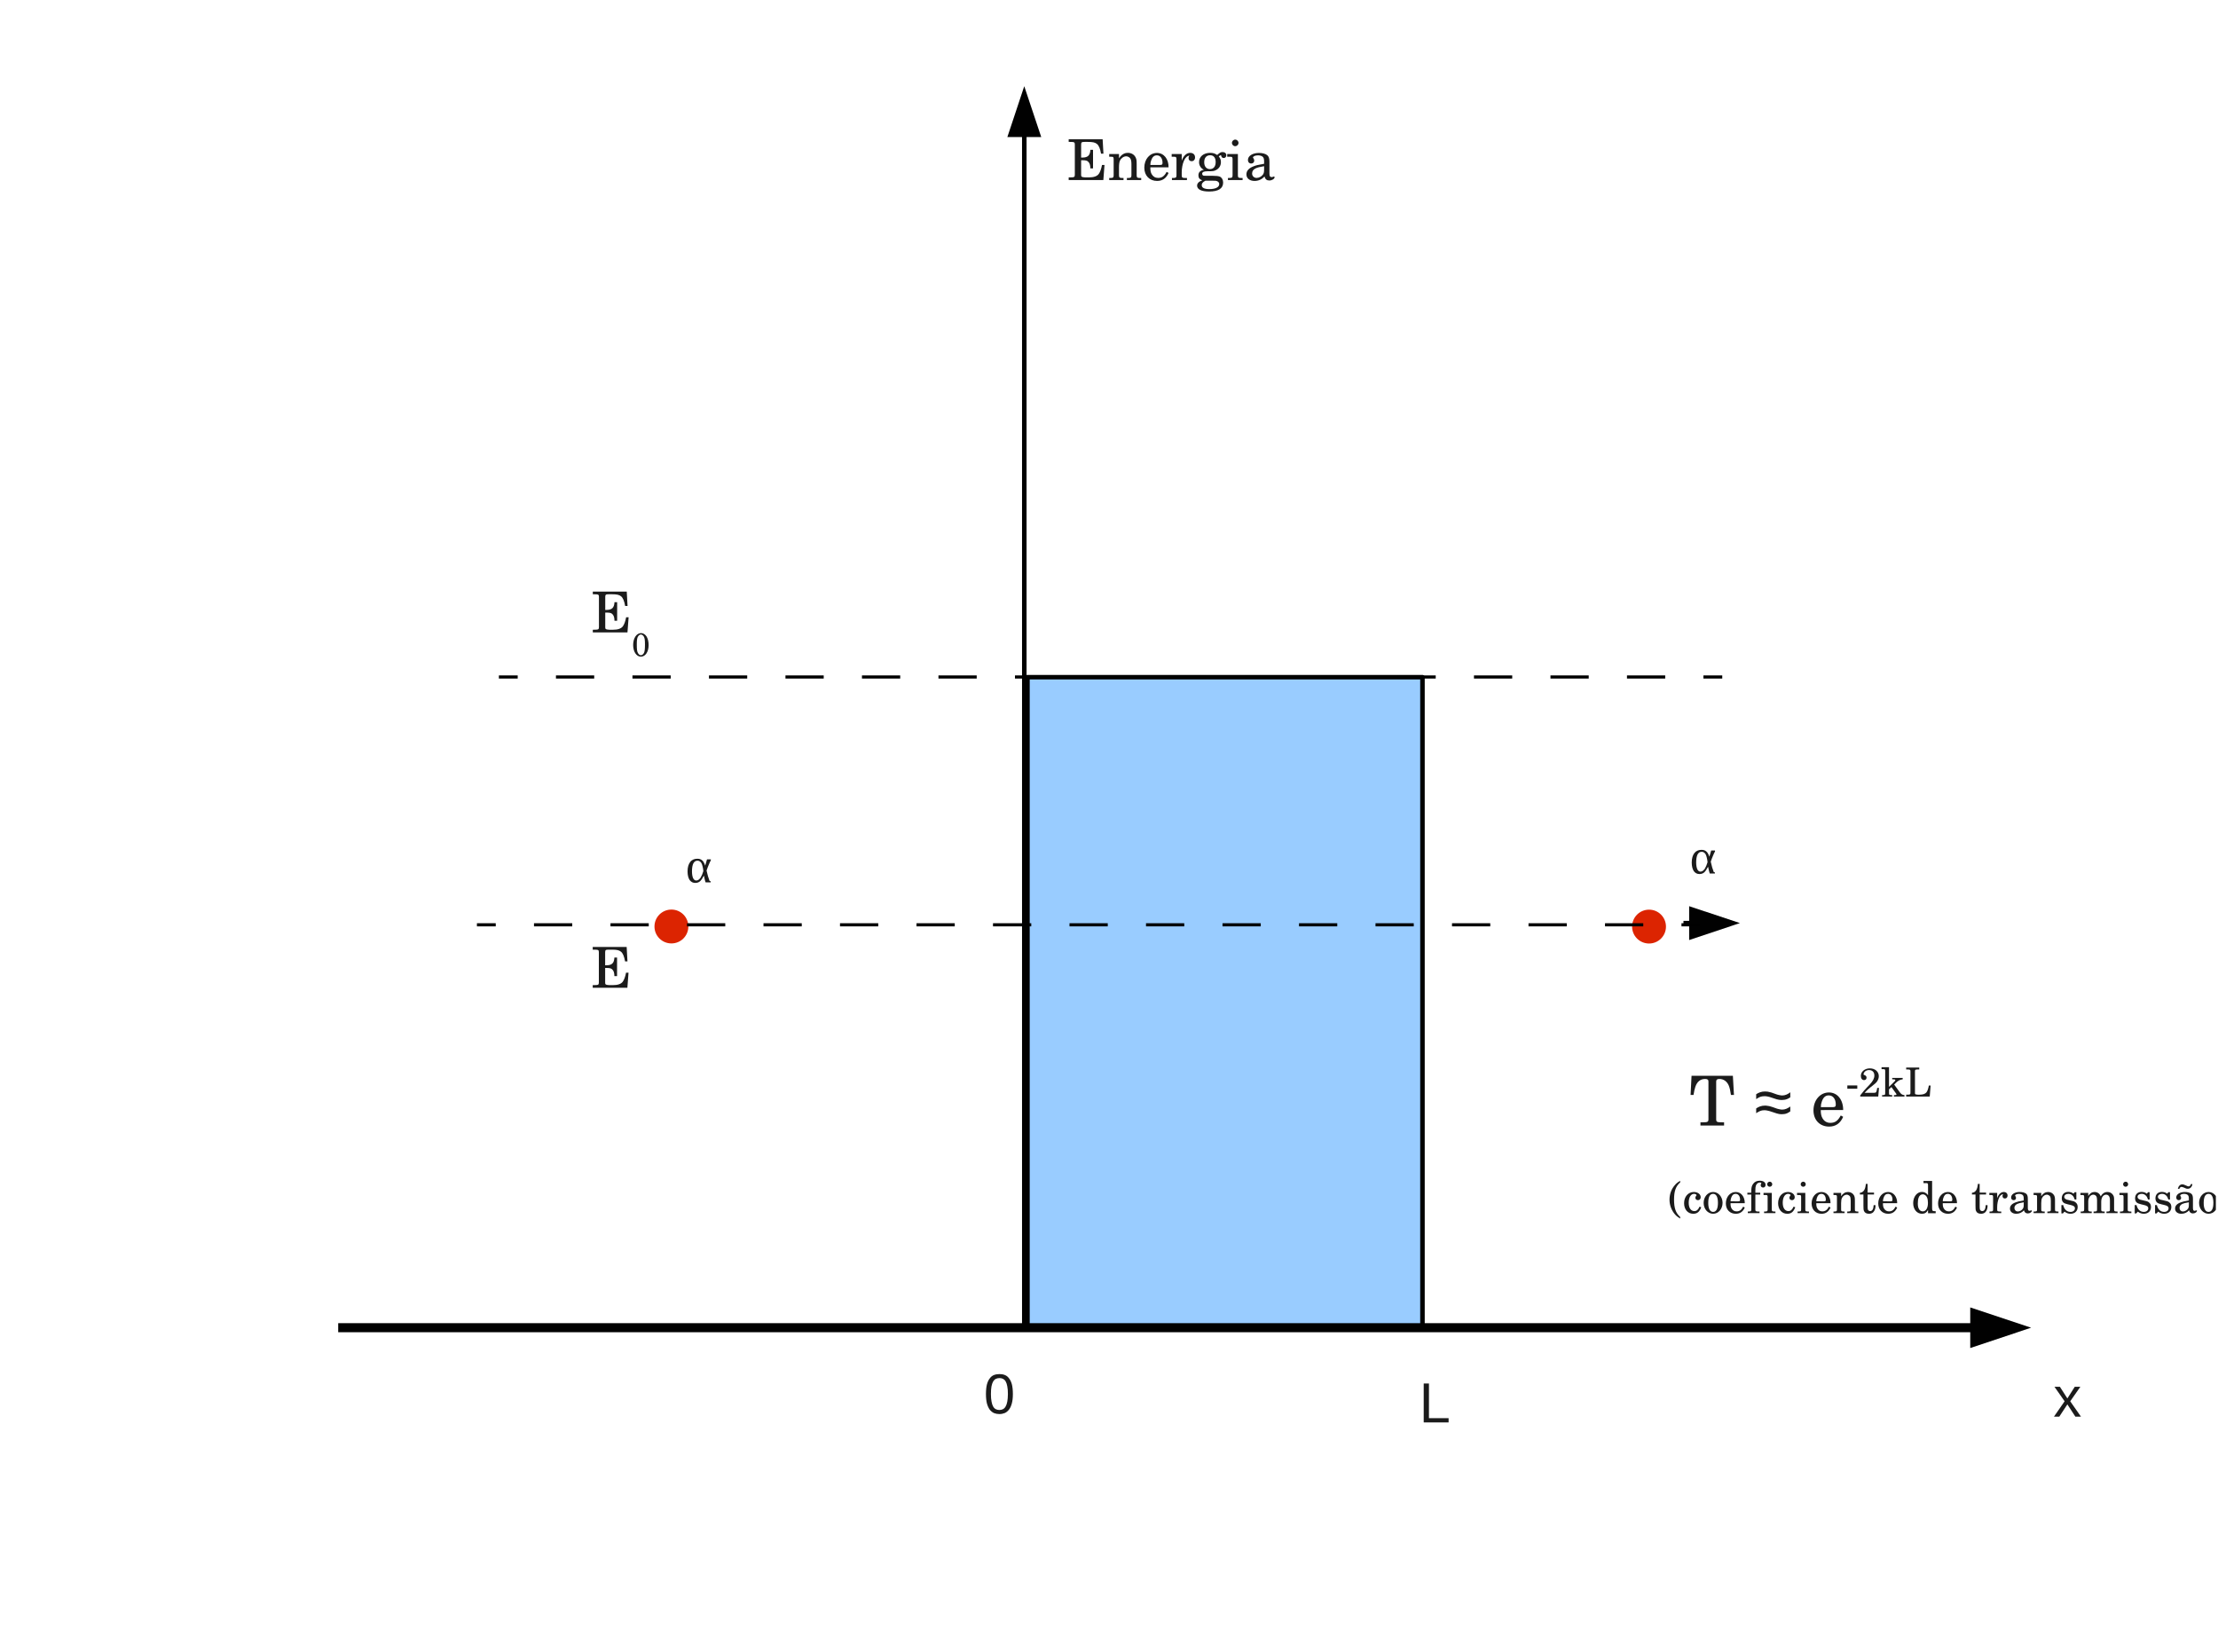 <?xml version="1.0" encoding="utf-8"?>
<!-- Generator: Adobe Illustrator 16.0.0, SVG Export Plug-In . SVG Version: 6.00 Build 0)  -->
<!DOCTYPE svg PUBLIC "-//W3C//DTD SVG 1.1//EN" "http://www.w3.org/Graphics/SVG/1.1/DTD/svg11.dtd">
<svg version="1.1" id="Layer_1" xmlns="http://www.w3.org/2000/svg" xmlns:xlink="http://www.w3.org/1999/xlink" x="0px" y="0px"
	 width="707.082px" height="526.627px" viewBox="0 0 707.082 526.627" enable-background="new 0 0 707.082 526.627"
	 xml:space="preserve">
<g>
	<polygon fill="#1B1B1B" points="661.611,451.608 659.062,447.698 656.484,451.608 654.785,451.608 658.184,446.708 654.955,442.09 
		656.684,442.09 659.062,445.801 661.414,442.09 663.199,442.09 659.969,446.708 663.396,451.608 	"/>
	<path fill="#1B1B1B" d="M322.898,444.412c0,1.189-0.113,2.183-0.34,3.003c-0.228,0.821-0.511,1.474-0.907,1.955
		c-0.396,0.511-0.851,0.878-1.388,1.104c-0.511,0.198-1.076,0.312-1.672,0.312c-0.595,0-1.161-0.112-1.699-0.312
		c-0.511-0.228-0.963-0.595-1.36-1.077c-0.368-0.51-0.68-1.161-0.906-1.982c-0.198-0.793-0.312-1.812-0.312-3.003
		c0-1.247,0.113-2.295,0.312-3.088c0.228-0.821,0.538-1.474,0.936-1.955c0.368-0.51,0.821-0.85,1.359-1.048
		c0.539-0.198,1.105-0.283,1.729-0.283c0.595,0,1.133,0.085,1.644,0.283c0.538,0.198,0.991,0.538,1.359,1.048
		c0.396,0.481,0.708,1.134,0.935,1.955C322.785,442.117,322.898,443.165,322.898,444.412L322.898,444.412z M321.312,444.412
		c0-0.991-0.058-1.812-0.198-2.465c-0.113-0.65-0.283-1.161-0.51-1.559c-0.228-0.396-0.51-0.651-0.822-0.821
		c-0.34-0.17-0.708-0.255-1.133-0.255c-0.453,0-0.851,0.085-1.189,0.255c-0.34,0.17-0.624,0.453-0.85,0.821
		c-0.228,0.396-0.396,0.907-0.539,1.587c-0.113,0.651-0.17,1.444-0.17,2.437c0,0.964,0.057,1.757,0.199,2.408
		c0.112,0.651,0.282,1.161,0.51,1.559c0.227,0.396,0.51,0.68,0.85,0.85s0.708,0.256,1.134,0.256c0.425,0,0.793-0.086,1.133-0.256
		s0.624-0.453,0.85-0.85c0.227-0.397,0.425-0.906,0.538-1.559C321.227,446.169,321.312,445.376,321.312,444.412L321.312,444.412z"/>
	<polygon fill="#1B1B1B" points="453.869,453.449 453.869,441.042 455.539,441.042 455.539,452.09 461.802,452.09 461.802,453.449 	
		"/>
	<path fill="#1B1B1B" d="M351.512,44.393H340.69v0.851h0.34c1.445,0,1.615,0.085,1.615,0.82v0.539v8.584v0.51
		c0,0.766-0.17,0.851-1.615,0.851h-0.34v0.85h11.049l0.368-4.815h-0.793c-0.228,1.274-0.651,2.38-1.077,2.918
		c-0.566,0.708-1.586,1.048-3.088,1.048h-1.19c-0.538,0-0.99-0.113-1.161-0.255c-0.113-0.113-0.142-0.228-0.142-0.596v-4.617h0.369
		c1.104,0,1.53,0.112,1.897,0.48c0.481,0.482,0.652,1.048,0.681,2.125h0.85v-5.921h-0.85c-0.085,1.756-0.793,2.464-2.521,2.464
		h-0.425V46.12c0-0.766,0.17-0.878,1.133-0.878h0.936c1.586,0,2.352,0.142,2.975,0.65c0.595,0.482,1.021,1.473,1.303,3.088h0.766
		L351.512,44.393L351.512,44.393z"/>
	<path fill="#1B1B1B" d="M356.725,49.096h-3.116v0.878h0.651c0.68,0,0.766,0.113,0.766,0.907v4.306v0.708
		c0,0.737-0.199,0.851-1.332,0.851h-0.085v0.65h4.562v-0.65h-0.086c-1.161,0-1.358-0.113-1.358-0.851v-0.708v-1.87
		c0-0.906,0.112-1.699,0.312-2.125c0.396-0.793,1.19-1.359,1.983-1.359c0.453,0,0.991,0.255,1.273,0.624
		c0.255,0.367,0.397,0.935,0.397,1.812v2.918v0.708c0,0.737-0.199,0.851-1.389,0.851h-0.058v0.65h4.562v-0.65h-0.084
		c-1.162,0-1.36-0.113-1.36-0.851v-0.708v-2.833c0-1.303-0.057-1.615-0.368-2.237c-0.453-0.879-1.358-1.389-2.437-1.389
		c-1.135,0-2.04,0.539-2.833,1.729V49.096L356.725,49.096z"/>
	<path fill="#1B1B1B" d="M372.533,53.346c0.027-2.691-1.502-4.59-3.711-4.59c-2.295,0-4.023,1.982-4.023,4.703
		c0,2.521,1.644,4.221,4.08,4.221c1.699,0,2.918-0.85,3.654-2.55l-0.623-0.34c-0.736,1.388-1.502,1.926-2.691,1.926
		c-0.936,0-1.588-0.396-2.067-1.19c-0.312-0.538-0.453-1.189-0.426-2.181L372.533,53.346L372.533,53.346z M366.725,52.581
		c0-0.566,0.086-0.963,0.256-1.445c0.367-1.105,0.963-1.615,1.812-1.615c1.105,0,1.812,0.963,1.812,2.379
		c0,0.539-0.142,0.681-0.736,0.681L366.725,52.581L366.725,52.581z"/>
	<path fill="#1B1B1B" d="M376.727,49.096h-3.203v0.878h0.738c0.68,0,0.793,0.113,0.793,0.907v4.306v0.708
		c0,0.737-0.199,0.851-1.39,0.851h-0.057v0.65h4.787v-0.65h-0.34c-1.134,0-1.33-0.113-1.33-0.851v-0.708v-0.198
		c0-1.332,0.254-2.72,0.707-3.739c0.426-0.991,1.02-1.559,1.784-1.644c-0.256,0.283-0.312,0.453-0.312,0.793
		c0,0.596,0.396,0.991,0.965,0.991c0.65,0,1.104-0.48,1.104-1.218c0-0.878-0.595-1.445-1.56-1.445c-1.133,0-2.123,0.907-2.688,2.493
		V49.096L376.727,49.096z"/>
	<path fill="#1B1B1B" d="M384.715,56.037c-0.963,0-1.02,0-1.245-0.143c-0.113-0.085-0.228-0.283-0.228-0.48
		c0-0.566,0.51-0.822,1.699-0.822c1.699,0,1.981-0.028,2.578-0.312c1.076-0.48,1.699-1.417,1.699-2.605
		c0-0.736-0.171-1.189-0.681-1.785c0.312-0.312,0.482-0.425,0.623-0.425c0.086,0,0.144,0.057,0.17,0.255
		c0.086,0.425,0.369,0.652,0.822,0.652c0.424,0,0.793-0.369,0.793-0.878c0-0.596-0.482-1.021-1.189-1.021
		c-0.565,0-0.879,0.17-1.729,0.936c-0.736-0.511-1.332-0.681-2.209-0.681c-2.154,0-3.57,1.19-3.57,2.976
		c0,1.048,0.597,1.982,1.529,2.407c-1.217,0.283-1.729,0.822-1.729,1.813c0,0.793,0.369,1.247,1.22,1.558
		c-1.105,0.397-1.644,0.963-1.644,1.7c0,1.189,1.39,1.87,3.797,1.87c3.002,0,4.504-0.963,4.504-2.861
		c0-0.906-0.426-1.614-1.075-1.897c-0.482-0.17-1.05-0.255-2.295-0.255L384.715,56.037L384.715,56.037z M385.791,49.493
		c1.133,0,1.756,0.793,1.756,2.181s-0.68,2.238-1.84,2.238c-1.104,0-1.813-0.851-1.813-2.183
		C383.893,50.314,384.572,49.493,385.791,49.493L385.791,49.493z M385.621,57.595c1.502,0,1.615,0,1.869,0.028
		c0.738,0.085,1.191,0.481,1.191,1.048c0,1.02-1.191,1.615-3.201,1.615c-1.502,0-2.381-0.426-2.381-1.246
		c0-0.596,0.34-0.992,1.188-1.445H385.621L385.621,57.595z"/>
	<path fill="#1B1B1B" d="M394.631,49.096h-3.399v0.878h0.936c0.65,0,0.765,0.113,0.765,0.907v4.306v0.708
		c0,0.737-0.197,0.851-1.33,0.851h-0.144v0.65h4.674v-0.65h-0.141c-1.162,0-1.359-0.113-1.359-0.822v-0.708L394.631,49.096
		L394.631,49.096z M393.779,44.506c-0.566,0-1.047,0.481-1.047,1.048s0.479,1.048,1.02,1.048c0.597,0,1.076-0.481,1.076-1.048
		S394.348,44.506,393.779,44.506L393.779,44.506z"/>
	<path fill="#1B1B1B" d="M404.688,51.617c0-1.134-0.199-1.729-0.709-2.153c-0.595-0.454-1.474-0.708-2.636-0.708
		c-2.012,0-3.512,0.935-3.512,2.238c0,0.68,0.424,1.133,1.047,1.133c0.566,0,0.965-0.397,0.965-0.936
		c0-0.227-0.086-0.48-0.256-0.735c-0.112-0.113-0.143-0.17-0.143-0.228c0-0.396,0.738-0.708,1.615-0.708
		c0.539,0,1.188,0.17,1.475,0.453c0.34,0.284,0.453,0.708,0.453,1.53v0.708c-1.871,0.312-2.465,0.453-3.344,0.793
		c-1.529,0.595-2.295,1.445-2.295,2.578c0,1.274,1.02,2.097,2.606,2.097c1.246,0,2.351-0.51,3.146-1.417
		c0.282,0.906,0.735,1.274,1.557,1.274c0.822,0,1.672-0.511,1.672-1.049c0-0.112-0.084-0.227-0.197-0.227
		c-0.057,0-0.143,0.028-0.256,0.085c-0.283,0.113-0.367,0.113-0.51,0.113c-0.51,0-0.68-0.34-0.68-1.218L404.688,51.617
		L404.688,51.617z M402.988,53.799c0,1.077-0.057,1.332-0.34,1.812c-0.455,0.652-1.275,1.105-2.068,1.105s-1.418-0.595-1.418-1.388
		c0-0.766,0.369-1.304,1.162-1.671c0.566-0.256,1.275-0.453,2.664-0.681V53.799L402.988,53.799z"/>
	<line fill="none" x1="107.817" y1="295" x2="647.505" y2="295"/>
	<path fill="#DC2401" d="M214.055,300.751c-3.004,0-5.411-2.407-5.411-5.382c0-3.004,2.408-5.411,5.411-5.411
		c2.975,0,5.383,2.407,5.383,5.411C219.438,298.344,217.029,300.751,214.055,300.751L214.055,300.751z"/>
	<path fill="none" d="M214.055,300.751c-3.004,0-5.411-2.407-5.411-5.382c0-3.004,2.408-5.411,5.411-5.411
		c2.975,0,5.383,2.407,5.383,5.411C219.438,298.344,217.029,300.751,214.055,300.751L214.055,300.751z"/>
	<path fill="#1B1B1B" d="M226.577,280.949v0.34h-1.643c-0.058-0.17-0.113-0.369-0.17-0.567c-0.058-0.17-0.114-0.368-0.143-0.566
		c-0.057-0.17-0.085-0.367-0.113-0.537c-0.057-0.171-0.085-0.312-0.112-0.453h-0.028c-0.198,0.34-0.368,0.65-0.538,0.935
		s-0.368,0.51-0.565,0.737c-0.199,0.197-0.426,0.34-0.681,0.453c-0.283,0.112-0.595,0.17-0.935,0.17
		c-0.396,0-0.736-0.085-1.021-0.228c-0.312-0.17-0.566-0.396-0.793-0.709c-0.197-0.312-0.368-0.708-0.48-1.161
		c-0.113-0.452-0.17-0.99-0.17-1.587c0-0.68,0.085-1.246,0.227-1.756c0.143-0.51,0.368-0.906,0.623-1.246
		c0.255-0.341,0.595-0.596,0.963-0.766s0.793-0.255,1.247-0.255c0.34,0,0.623,0.027,0.906,0.113c0.255,0.085,0.481,0.227,0.68,0.396
		c0.228,0.17,0.396,0.397,0.538,0.681c0.17,0.254,0.283,0.595,0.425,0.963h0.028l0.566-1.954h1.218v0.312
		c-0.085,0.142-0.198,0.34-0.312,0.595c-0.112,0.228-0.227,0.482-0.34,0.793c-0.113,0.284-0.227,0.597-0.368,0.907
		c-0.112,0.34-0.227,0.651-0.34,0.964c0.143,0.65,0.312,1.274,0.453,1.812c0.17,0.565,0.34,1.048,0.51,1.502L226.577,280.949
		L226.577,280.949z M224.225,277.691c-0.058-0.596-0.143-1.104-0.255-1.502c-0.086-0.426-0.228-0.766-0.368-1.049
		c-0.17-0.254-0.34-0.453-0.539-0.566c-0.198-0.142-0.453-0.197-0.708-0.197c-0.595,0-1.021,0.284-1.332,0.878
		c-0.283,0.596-0.425,1.417-0.425,2.521c0,0.937,0.142,1.672,0.367,2.183c0.256,0.48,0.566,0.735,0.992,0.735
		c0.283,0,0.538-0.085,0.766-0.255c0.227-0.17,0.425-0.396,0.624-0.65c0.17-0.283,0.34-0.623,0.48-0.964
		C223.97,278.456,224.112,278.088,224.225,277.691L224.225,277.691z"/>
	<path fill="#DC2401" d="M525.714,300.779c-3.002,0-5.41-2.407-5.41-5.382c0-3.003,2.408-5.411,5.41-5.411
		c2.975,0,5.383,2.408,5.383,5.411C531.096,298.371,528.688,300.779,525.714,300.779L525.714,300.779z"/>
	<path fill="none" d="M525.714,300.779c-3.002,0-5.41-2.407-5.41-5.382c0-3.003,2.408-5.411,5.41-5.411
		c2.975,0,5.383,2.408,5.383,5.411C531.096,298.371,528.688,300.779,525.714,300.779L525.714,300.779z"/>
	<polygon fill="#010101" points="536.678,293.556 541.719,293.556 541.719,294.264 541.719,295 536.678,295 536.678,294.264 	"/>
	<polygon fill="#010101" points="554.667,294.264 538.49,288.881 538.49,299.675 	"/>
	<path fill="#1B1B1B" d="M546.705,278.115v0.342h-1.643c-0.057-0.17-0.113-0.368-0.17-0.567c-0.057-0.17-0.113-0.367-0.144-0.566
		c-0.057-0.17-0.084-0.367-0.112-0.537c-0.058-0.171-0.084-0.312-0.113-0.453h-0.026c-0.199,0.34-0.369,0.65-0.539,0.935
		s-0.367,0.51-0.566,0.736c-0.197,0.199-0.424,0.341-0.68,0.454c-0.283,0.112-0.597,0.17-0.937,0.17
		c-0.396,0-0.735-0.085-1.02-0.228c-0.312-0.17-0.566-0.396-0.793-0.708c-0.197-0.312-0.367-0.709-0.48-1.162
		c-0.115-0.452-0.172-0.991-0.172-1.586c0-0.681,0.086-1.247,0.229-1.757c0.141-0.511,0.366-0.907,0.623-1.247
		c0.254-0.34,0.594-0.595,0.963-0.765c0.366-0.17,0.793-0.255,1.246-0.255c0.34,0,0.622,0.028,0.905,0.113
		c0.256,0.085,0.482,0.227,0.681,0.396c0.227,0.17,0.396,0.396,0.539,0.68c0.17,0.257,0.282,0.597,0.424,0.964h0.028l0.566-1.954
		h1.219v0.312c-0.086,0.142-0.199,0.34-0.312,0.596c-0.113,0.228-0.228,0.48-0.34,0.793c-0.113,0.283-0.228,0.596-0.367,0.906
		c-0.113,0.34-0.228,0.651-0.34,0.963c0.141,0.652,0.311,1.275,0.452,1.813c0.17,0.565,0.341,1.048,0.511,1.501L546.705,278.115
		L546.705,278.115z M544.354,274.857c-0.057-0.595-0.141-1.104-0.254-1.501c-0.086-0.425-0.228-0.765-0.369-1.048
		c-0.17-0.256-0.34-0.453-0.537-0.566c-0.199-0.143-0.453-0.198-0.709-0.198c-0.596,0-1.02,0.283-1.332,0.879
		c-0.283,0.595-0.424,1.416-0.424,2.521c0,0.936,0.141,1.671,0.367,2.182c0.256,0.48,0.565,0.735,0.992,0.735
		c0.282,0,0.539-0.085,0.766-0.255s0.424-0.396,0.623-0.65c0.17-0.283,0.34-0.623,0.479-0.964
		C544.1,275.623,544.24,275.254,544.354,274.857L544.354,274.857z"/>
	<path fill="#1B1B1B" d="M199.776,301.885h-10.822v0.85h0.34c1.445,0,1.615,0.085,1.615,0.821v0.539v8.584v0.51
		c0,0.765-0.17,0.85-1.615,0.85h-0.34v0.851h11.049l0.368-4.815h-0.793c-0.227,1.274-0.652,2.379-1.077,2.918
		c-0.565,0.708-1.586,1.049-3.088,1.049h-1.189c-0.538,0-0.992-0.113-1.162-0.256c-0.113-0.112-0.143-0.227-0.143-0.595v-4.618
		h0.368c1.105,0,1.53,0.113,1.898,0.481c0.48,0.48,0.65,1.049,0.68,2.125h0.85v-5.921h-0.85c-0.085,1.757-0.793,2.465-2.521,2.465
		h-0.425v-4.108c0-0.765,0.17-0.878,1.133-0.878h0.936c1.586,0,2.351,0.143,2.975,0.651c0.596,0.48,1.021,1.474,1.304,3.088h0.765
		L199.776,301.885L199.776,301.885z"/>
	<line fill="none" x1="107.817" y1="215.676" x2="647.505" y2="215.676"/>
	<polygon fill="#99CCFF" points="390.521,423.249 327.544,423.249 327.544,215.875 453.471,215.875 453.471,423.249 	"/>
	<polygon fill="none" stroke="#010101" stroke-width="1.445" stroke-linejoin="round" stroke-miterlimit="10" points="
		390.521,423.249 327.544,423.249 327.544,215.875 453.471,215.875 453.471,423.249 	"/>
	<path fill="#1B1B1B" d="M199.805,188.593h-10.822v0.85h0.34c1.445,0,1.615,0.085,1.615,0.822v0.538v8.584v0.51
		c0,0.766-0.17,0.851-1.615,0.851h-0.34v0.85h11.048l0.369-4.816h-0.793c-0.228,1.275-0.652,2.381-1.077,2.919
		c-0.566,0.708-1.586,1.048-3.088,1.048h-1.19c-0.538,0-0.992-0.113-1.162-0.255c-0.112-0.114-0.142-0.228-0.142-0.596v-4.618h0.369
		c1.104,0,1.53,0.113,1.897,0.481c0.481,0.482,0.651,1.048,0.681,2.125h0.85v-5.921h-0.85c-0.085,1.756-0.793,2.464-2.521,2.464
		h-0.425v-4.107c0-0.765,0.17-0.878,1.133-0.878h0.936c1.586,0,2.351,0.143,2.975,0.651c0.595,0.482,1.021,1.473,1.303,3.088h0.766
		L199.805,188.593L199.805,188.593z"/>
	<path fill="#1B1B1B" d="M204.394,201.823c-1.474,0-2.55,1.615-2.55,3.797c0,2.125,1.048,3.711,2.465,3.711
		c1.444,0,2.465-1.53,2.465-3.684c0-1.104-0.228-2.04-0.651-2.748C205.697,202.248,205.046,201.823,204.394,201.823L204.394,201.823
		z M204.309,202.276c0.34,0,0.68,0.228,0.935,0.651c0.283,0.482,0.368,1.104,0.368,2.521c0,1.474-0.085,2.153-0.283,2.606
		c-0.227,0.51-0.624,0.821-1.02,0.821c-0.34,0-0.681-0.228-0.906-0.651c-0.312-0.48-0.397-1.133-0.397-2.833
		c0-1.218,0.085-1.841,0.284-2.295C203.544,202.588,203.913,202.276,204.309,202.276L204.309,202.276z"/>
	<polygon fill="#010101" points="325.816,423.249 325.816,40.427 326.525,40.427 327.261,40.427 327.261,423.249 326.525,423.249 	
		"/>
	<polygon fill="#010101" points="326.525,27.48 321.142,43.685 331.936,43.685 	"/>
	<path fill="#1B1B1B" d="M552.428,342.935h-13.174l-0.312,6.119h0.937c0.17-1.104,0.366-1.954,0.594-2.635
		c0.565-1.614,1.615-2.465,3.117-2.465c0.735,0,1.047,0.256,1.047,0.793v11.36v0.623c0,0.935-0.197,1.048-1.982,1.048h-0.565v1.021
		h7.534v-1.021h-0.565c-1.756,0-1.955-0.113-1.955-1.048v-0.623v-11.36c0-0.537,0.312-0.793,1.021-0.793
		c1.33,0,2.406,0.766,2.976,2.067c0.34,0.822,0.537,1.757,0.707,3.031h0.963L552.428,342.935L552.428,342.935z"/>
	<path fill="#1B1B1B" d="M567.925,350.669c-0.48,0-0.99-0.085-1.529-0.228c-0.51-0.17-1.02-0.34-1.559-0.51
		c-0.453-0.17-0.877-0.283-1.273-0.368c-0.369-0.086-0.736-0.113-1.049-0.113c-0.283,0-0.51,0.027-0.767,0.058
		c-0.227,0.057-0.452,0.112-0.649,0.17c-0.228,0.085-0.426,0.198-0.623,0.312c-0.199,0.113-0.426,0.255-0.623,0.396v-1.56
		c0.367-0.255,0.764-0.452,1.246-0.623c0.479-0.17,0.99-0.255,1.586-0.255c0.283,0,0.565,0.028,0.85,0.058
		c0.283,0.057,0.566,0.112,0.851,0.197c0.282,0.058,0.539,0.143,0.821,0.256c0.256,0.085,0.511,0.17,0.793,0.282
		c0.144,0.058,0.312,0.113,0.482,0.17c0.197,0.028,0.367,0.085,0.537,0.143c0.199,0.057,0.369,0.085,0.565,0.113
		c0.171,0.027,0.341,0.057,0.513,0.057c0.51,0,0.963-0.085,1.416-0.283c0.424-0.17,0.819-0.425,1.217-0.736v1.615
		c-0.254,0.143-0.453,0.283-0.68,0.396c-0.197,0.112-0.425,0.197-0.65,0.255c-0.199,0.085-0.426,0.113-0.68,0.142
		C568.464,350.641,568.21,350.669,567.925,350.669L567.925,350.669z M567.925,355.2c-0.48,0-0.99-0.084-1.529-0.255
		c-0.51-0.142-1.02-0.312-1.559-0.51c-0.453-0.17-0.877-0.283-1.273-0.368c-0.369-0.085-0.736-0.142-1.049-0.142
		c-0.283,0-0.51,0.027-0.767,0.057c-0.227,0.057-0.452,0.113-0.649,0.198c-0.228,0.085-0.426,0.198-0.623,0.312
		c-0.199,0.113-0.426,0.228-0.623,0.396v-1.529c0.367-0.255,0.764-0.48,1.246-0.651c0.479-0.17,0.99-0.256,1.586-0.256
		c0.283,0,0.565,0.029,0.85,0.086c0.283,0.028,0.566,0.085,0.851,0.17c0.283,0.086,0.539,0.143,0.821,0.256
		c0.256,0.085,0.511,0.17,0.793,0.282c0.144,0.058,0.312,0.113,0.482,0.171c0.197,0.027,0.367,0.085,0.537,0.142
		c0.199,0.057,0.369,0.085,0.565,0.113c0.171,0.027,0.341,0.057,0.513,0.057c0.51,0,0.963-0.085,1.416-0.283
		c0.424-0.17,0.819-0.425,1.217-0.708v1.559c-0.254,0.17-0.453,0.312-0.68,0.425c-0.197,0.113-0.425,0.227-0.65,0.283
		c-0.199,0.085-0.426,0.113-0.68,0.142C568.464,355.174,568.21,355.2,567.925,355.2L567.925,355.2z"/>
	<path fill="#1B1B1B" d="M587.587,353.869c0.026-3.286-1.843-5.608-4.533-5.608c-2.806,0-4.931,2.437-4.931,5.723
		c0,3.061,2.013,5.156,4.986,5.156c2.068,0,3.57-1.021,4.478-3.116l-0.767-0.425c-0.906,1.699-1.842,2.351-3.313,2.351
		c-1.104,0-1.927-0.48-2.492-1.443c-0.396-0.651-0.566-1.417-0.566-2.636L587.587,353.869L587.587,353.869z M580.475,352.936
		c0-0.681,0.086-1.162,0.312-1.785c0.453-1.331,1.16-1.955,2.209-1.955c1.359,0,2.238,1.162,2.238,2.918
		c0,0.624-0.199,0.822-0.906,0.822H580.475L580.475,352.936z"/>
	<polygon fill="#1B1B1B" points="588.919,346.022 588.919,347.071 592.091,347.071 592.091,346.022 	"/>
	<path fill="#1B1B1B" d="M599.003,346.816h-0.566l-0.113,0.651c-0.17,0.793-0.254,0.905-1.047,0.905h-2.861
		c0.878-0.935,1.16-1.188,1.982-1.841c1.162-0.879,1.672-1.332,1.955-1.729c0.396-0.566,0.594-1.134,0.594-1.729
		c0-1.443-1.188-2.493-2.86-2.493c-1.613,0-2.861,1.05-2.861,2.381c0,0.821,0.396,1.359,1.021,1.359c0.48,0,0.793-0.312,0.793-0.766
		c0-0.34-0.17-0.623-0.452-0.736c-0.482-0.198-0.511-0.227-0.511-0.396s0.142-0.481,0.312-0.681c0.312-0.396,0.85-0.623,1.444-0.623
		c1.05,0,1.699,0.651,1.699,1.729c0,0.936-0.453,1.785-1.502,2.918l-0.764,0.793l-0.992,1.077c-0.453,0.538-0.68,0.82-1.246,1.558
		v0.369h5.75L599.003,346.816L599.003,346.816z"/>
	<path fill="#1B1B1B" d="M602.203,346.476v-6.261h-2.379v0.623h0.623c0.482,0,0.539,0.086,0.539,0.651v6.517v0.51
		c0,0.51-0.143,0.595-0.936,0.595h-0.058v0.454h3.23v-0.454h-0.058c-0.821,0-0.965-0.085-0.965-0.595v-0.51v-0.736l0.767-0.736
		l1.528,2.124c0.029,0.085,0.086,0.17,0.086,0.228c0,0.17-0.143,0.227-0.565,0.227h-0.256v0.454h3.371v-0.454
		c-0.707-0.085-0.964-0.227-1.474-0.878l-1.812-2.493l0.565-0.565c0.736-0.708,1.275-0.991,2.152-1.104v-0.454h-3.342v0.454h0.396
		c0.396,0,0.594,0.085,0.594,0.255c0,0.143-0.084,0.283-0.311,0.481L602.203,346.476L602.203,346.476z"/>
	<path fill="#1B1B1B" d="M615.464,346.051h-0.566c-0.143,0.879-0.426,1.757-0.766,2.182c-0.396,0.481-1.133,0.736-2.209,0.736
		h-0.539c-0.367,0-0.709-0.085-0.822-0.198c-0.084-0.085-0.084-0.142-0.084-0.425v-6.432v-0.396c0-0.538,0.113-0.595,1.133-0.595
		h0.228v-0.597h-4.164v0.597h0.227c1.021,0,1.133,0.057,1.133,0.595v0.396v6.062v0.396c0,0.538-0.112,0.596-1.133,0.596h-0.227
		v0.596h7.508L615.464,346.051L615.464,346.051z"/>
	<polygon fill="#010101" points="107.817,421.806 631.979,421.806 631.979,423.249 631.979,424.695 107.817,424.695 
		107.817,423.249 	"/>
	<polygon fill="#010101" points="647.505,423.249 628.098,416.79 628.098,429.738 	"/>
	<path fill="#1B1B1B" d="M535.63,376.421c-0.851,0.51-1.304,0.878-1.756,1.443c-1.078,1.247-1.646,2.861-1.646,4.562
		c0,1.587,0.51,3.088,1.445,4.335c0.51,0.68,0.991,1.104,1.955,1.699v-0.511c-1.416-1.246-1.955-2.833-1.955-5.523
		c0-2.691,0.539-4.249,1.955-5.496L535.63,376.421L535.63,376.421z"/>
	<path fill="#1B1B1B" d="M541.805,384.664c-0.453,0.991-0.906,1.416-1.644,1.416c-1.135,0-1.813-1.02-1.813-2.662
		c0-1.699,0.68-2.833,1.701-2.833c0.424,0,0.793,0.197,0.793,0.426c0,0.027-0.029,0.085-0.086,0.17
		c-0.228,0.255-0.283,0.396-0.283,0.65c0,0.453,0.369,0.766,0.85,0.766c0.482,0,0.851-0.396,0.851-0.936
		c0-0.964-0.935-1.672-2.181-1.672c-1.813,0-3.117,1.502-3.117,3.569c0,2.012,1.189,3.372,2.918,3.372
		c1.246,0,1.955-0.567,2.552-2.068L541.805,384.664L541.805,384.664z"/>
	<path fill="#1B1B1B" d="M546.139,379.99c-1.699,0-3.031,1.53-3.031,3.484c0,1.927,1.332,3.457,3.031,3.457
		c1.672,0,3.004-1.53,3.004-3.485C549.143,381.549,547.811,379.99,546.139,379.99L546.139,379.99z M546.139,380.585
		c0.992,0,1.529,1.021,1.529,2.86c0,1.87-0.537,2.891-1.529,2.891c-1.021,0-1.56-1.021-1.56-2.861
		C544.58,381.576,545.091,380.585,546.139,380.585L546.139,380.585z"/>
	<path fill="#1B1B1B" d="M556.225,383.56c0-2.096-1.189-3.569-2.891-3.569c-1.783,0-3.146,1.56-3.146,3.654
		c0,1.955,1.275,3.287,3.174,3.287c1.332,0,2.267-0.652,2.861-1.983l-0.51-0.283c-0.566,1.076-1.162,1.502-2.099,1.502
		c-0.707,0-1.217-0.312-1.586-0.906c-0.254-0.425-0.367-0.936-0.34-1.7L556.225,383.56L556.225,383.56z M551.691,382.965
		c0-0.426,0.057-0.736,0.199-1.134c0.283-0.85,0.735-1.246,1.416-1.246c0.85,0,1.416,0.736,1.416,1.869
		c0,0.396-0.142,0.511-0.566,0.511H551.691L551.691,382.965z"/>
	<path fill="#1B1B1B" d="M559.596,380.217v-0.821c0-0.68,0.057-1.161,0.17-1.444c0.227-0.624,0.709-0.991,1.275-0.991
		c0.282,0,0.452,0.085,0.452,0.227c0,0.057,0,0.085-0.057,0.198c-0.086,0.142-0.143,0.282-0.143,0.453
		c0,0.426,0.34,0.736,0.766,0.736c0.481,0,0.793-0.34,0.793-0.851c0-0.821-0.709-1.331-1.842-1.331c-0.963,0-1.672,0.34-2.152,1.048
		c-0.426,0.595-0.565,1.19-0.565,2.323v0.453h-1.246v0.596h1.246v4.192v0.565c0,0.566-0.17,0.651-1.05,0.651h-0.057v0.511h3.74
		v-0.511h-0.256c-0.906,0-1.076-0.085-1.076-0.651v-0.565v-4.192h1.559v-0.596H559.596L559.596,380.217z"/>
	<path fill="#1B1B1B" d="M564.837,380.273h-2.636v0.681h0.709c0.511,0,0.597,0.085,0.597,0.708v3.344v0.565
		c0,0.566-0.144,0.651-1.05,0.651h-0.084v0.511h3.625v-0.511h-0.112c-0.906,0-1.049-0.085-1.049-0.651v-0.538V380.273
		L564.837,380.273z M564.186,376.703c-0.453,0-0.822,0.368-0.822,0.821c0,0.426,0.369,0.794,0.793,0.794
		c0.453,0,0.822-0.341,0.822-0.794S564.609,376.703,564.186,376.703L564.186,376.703z"/>
	<path fill="#1B1B1B" d="M571.777,384.664c-0.453,0.991-0.906,1.416-1.643,1.416c-1.134,0-1.812-1.02-1.812-2.662
		c0-1.699,0.681-2.833,1.699-2.833c0.424,0,0.793,0.197,0.793,0.426c0,0.027-0.029,0.085-0.086,0.17
		c-0.228,0.255-0.283,0.396-0.283,0.65c0,0.453,0.369,0.766,0.853,0.766c0.479,0,0.85-0.396,0.85-0.936
		c0-0.964-0.936-1.672-2.182-1.672c-1.812,0-3.117,1.502-3.117,3.569c0,2.012,1.19,3.372,2.918,3.372
		c1.248,0,1.955-0.567,2.551-2.068L571.777,384.664L571.777,384.664z"/>
	<path fill="#1B1B1B" d="M575.518,380.273h-2.635v0.681h0.707c0.512,0,0.596,0.085,0.596,0.708v3.344v0.565
		c0,0.566-0.141,0.651-1.049,0.651h-0.084v0.511h3.627v-0.511h-0.113c-0.908,0-1.049-0.085-1.049-0.651v-0.538V380.273
		L575.518,380.273z M574.865,376.703c-0.453,0-0.819,0.368-0.819,0.821c0,0.426,0.366,0.794,0.793,0.794
		c0.453,0,0.819-0.341,0.819-0.794S575.292,376.703,574.865,376.703L574.865,376.703z"/>
	<path fill="#1B1B1B" d="M583.562,383.56c0-2.096-1.189-3.569-2.889-3.569c-1.785,0-3.146,1.56-3.146,3.654
		c0,1.955,1.273,3.287,3.172,3.287c1.332,0,2.269-0.652,2.861-1.983l-0.51-0.283c-0.566,1.076-1.162,1.502-2.097,1.502
		c-0.709,0-1.219-0.312-1.588-0.906c-0.254-0.425-0.366-0.936-0.34-1.7L583.562,383.56L583.562,383.56z M579.029,382.965
		c0-0.426,0.058-0.736,0.199-1.134c0.283-0.85,0.736-1.246,1.416-1.246c0.85,0,1.416,0.736,1.416,1.869
		c0,0.396-0.141,0.511-0.566,0.511H579.029L579.029,382.965z"/>
	<path fill="#1B1B1B" d="M586.934,380.273h-2.436v0.681h0.51c0.51,0,0.596,0.085,0.596,0.708v3.344v0.565
		c0,0.566-0.143,0.651-1.049,0.651h-0.057v0.511h3.541v-0.511h-0.058c-0.906,0-1.049-0.085-1.049-0.651v-0.565v-1.445
		c0-0.708,0.086-1.331,0.256-1.643c0.283-0.623,0.906-1.077,1.529-1.077c0.34,0,0.766,0.228,0.992,0.481
		c0.196,0.312,0.282,0.736,0.282,1.416v2.268v0.565c0,0.566-0.143,0.651-1.049,0.651h-0.057v0.511h3.541v-0.511h-0.058
		c-0.905,0-1.047-0.085-1.047-0.651v-0.565v-2.21c0-0.991-0.057-1.246-0.282-1.729c-0.369-0.681-1.078-1.077-1.898-1.077
		c-0.906,0-1.588,0.425-2.211,1.332v-1.049H586.934z"/>
	<path fill="#1B1B1B" d="M595.378,380.188v-2.776h-0.566c-0.143,1.813-0.766,2.748-1.898,2.833v0.538h1.134v3.57
		c0,0.991,0.028,1.331,0.17,1.671c0.227,0.595,0.793,0.907,1.614,0.907c0.537,0,1.021-0.17,1.332-0.482
		c0.453-0.453,0.736-1.188,0.736-1.954c0-0.085,0-0.197-0.029-0.312h-0.565c-0.058,1.246-0.424,1.896-1.105,1.896
		c-0.311,0-0.594-0.17-0.707-0.425c-0.086-0.17-0.112-0.538-0.112-1.048v-3.825h2.039v-0.595L595.378,380.188L595.378,380.188z"/>
	<path fill="#1B1B1B" d="M604.811,383.56c0-2.096-1.189-3.569-2.891-3.569c-1.783,0-3.146,1.56-3.146,3.654
		c0,1.955,1.275,3.287,3.174,3.287c1.332,0,2.267-0.652,2.861-1.983l-0.51-0.283c-0.566,1.076-1.162,1.502-2.099,1.502
		c-0.707,0-1.217-0.312-1.586-0.906c-0.254-0.425-0.367-0.936-0.34-1.7L604.811,383.56L604.811,383.56z M600.277,382.965
		c0-0.426,0.058-0.736,0.199-1.134c0.283-0.85,0.736-1.246,1.416-1.246c0.85,0,1.416,0.736,1.416,1.869
		c0,0.396-0.142,0.511-0.566,0.511H600.277L600.277,382.965z"/>
	<path fill="#1B1B1B" d="M614.641,386.762h2.438v-0.652h-0.256c-0.766,0-0.879-0.142-0.879-1.02v-8.612h-2.748v0.68h0.822
		c0.51,0,0.623,0.085,0.623,0.681v3.174c-0.537-0.709-1.133-1.049-1.926-1.049c-1.586,0-2.806,1.529-2.806,3.568
		c0,1.983,1.162,3.4,2.806,3.4c0.877,0,1.473-0.369,1.926-1.219V386.762L614.641,386.762z M612.969,380.727
		c0.596,0,1.135,0.426,1.389,1.077c0.17,0.425,0.256,0.991,0.256,1.671c0,1.644-0.623,2.69-1.645,2.69
		c-0.99,0-1.586-0.905-1.586-2.465c0-0.85,0.086-1.473,0.282-1.954C611.893,381.123,612.402,380.727,612.969,380.727
		L612.969,380.727z"/>
	<path fill="#1B1B1B" d="M623.878,383.56c0-2.096-1.189-3.569-2.892-3.569c-1.785,0-3.145,1.56-3.145,3.654
		c0,1.955,1.274,3.287,3.174,3.287c1.332,0,2.266-0.652,2.861-1.983l-0.511-0.283c-0.565,1.076-1.162,1.502-2.098,1.502
		c-0.707,0-1.217-0.312-1.586-0.906c-0.254-0.425-0.369-0.936-0.34-1.7L623.878,383.56L623.878,383.56z M619.344,382.965
		c0-0.426,0.057-0.736,0.199-1.134c0.282-0.85,0.735-1.246,1.416-1.246c0.85,0,1.416,0.736,1.416,1.869
		c0,0.396-0.142,0.511-0.566,0.511H619.344L619.344,382.965z"/>
	<path fill="#1B1B1B" d="M631.102,380.188v-2.776h-0.568c-0.141,1.813-0.764,2.748-1.896,2.833v0.538h1.133v3.57
		c0,0.991,0.027,1.331,0.17,1.671c0.228,0.595,0.793,0.907,1.615,0.907c0.537,0,1.02-0.17,1.33-0.482
		c0.453-0.453,0.735-1.188,0.735-1.954c0-0.085,0-0.197-0.026-0.312h-0.566c-0.057,1.246-0.426,1.896-1.104,1.896
		c-0.312,0-0.594-0.17-0.707-0.425c-0.086-0.17-0.113-0.538-0.113-1.048v-3.825h2.039v-0.595L631.102,380.188L631.102,380.188z"/>
	<path fill="#1B1B1B" d="M636.682,380.273h-2.492v0.681h0.594c0.511,0,0.597,0.085,0.597,0.708v3.344v0.565
		c0,0.566-0.17,0.651-1.076,0.651h-0.058v0.511h3.738v-0.511h-0.254c-0.906,0-1.049-0.085-1.049-0.651v-0.565v-0.143
		c0-1.048,0.199-2.125,0.539-2.918s0.819-1.219,1.387-1.274c-0.17,0.227-0.227,0.341-0.227,0.624c0,0.452,0.312,0.765,0.766,0.765
		c0.51,0,0.85-0.368,0.85-0.935c0-0.682-0.479-1.135-1.219-1.135c-0.877,0-1.643,0.708-2.096,1.955V380.273L636.682,380.273z"/>
	<path fill="#1B1B1B" d="M646.455,382.199c0-0.878-0.141-1.331-0.536-1.672c-0.482-0.34-1.162-0.538-2.068-0.538
		c-1.559,0-2.721,0.736-2.721,1.757c0,0.511,0.312,0.851,0.821,0.851c0.427,0,0.736-0.283,0.736-0.708
		c0-0.17-0.057-0.368-0.197-0.566c-0.086-0.112-0.086-0.142-0.086-0.198c0-0.283,0.566-0.538,1.246-0.538
		c0.426,0,0.906,0.142,1.133,0.341c0.256,0.227,0.369,0.565,0.369,1.188v0.566c-1.473,0.255-1.926,0.368-2.604,0.623
		c-1.22,0.453-1.785,1.104-1.785,1.982c0,0.991,0.793,1.645,2.012,1.645c0.963,0,1.84-0.396,2.437-1.105
		c0.227,0.709,0.596,0.992,1.245,0.992c0.623,0,1.275-0.396,1.275-0.822c0-0.085-0.057-0.17-0.143-0.17
		c-0.058,0-0.113,0.028-0.197,0.058c-0.227,0.085-0.283,0.112-0.396,0.112c-0.396,0-0.539-0.282-0.539-0.963L646.455,382.199
		L646.455,382.199z M645.152,383.929c0,0.82-0.057,1.02-0.283,1.388c-0.34,0.51-0.991,0.878-1.586,0.878
		c-0.651,0-1.104-0.48-1.104-1.104c0-0.596,0.283-0.991,0.906-1.304c0.426-0.198,0.963-0.341,2.067-0.511V383.929L645.152,383.929z"
		/>
	<path fill="#1B1B1B" d="M650.732,380.273h-2.436v0.681h0.51c0.51,0,0.596,0.085,0.596,0.708v3.344v0.565
		c0,0.566-0.143,0.651-1.049,0.651h-0.057v0.511h3.541v-0.511h-0.058c-0.906,0-1.049-0.085-1.049-0.651v-0.565v-1.445
		c0-0.708,0.086-1.331,0.256-1.643c0.283-0.623,0.906-1.077,1.529-1.077c0.34,0,0.766,0.228,0.992,0.481
		c0.198,0.312,0.283,0.736,0.283,1.416v2.268v0.565c0,0.566-0.142,0.651-1.05,0.651h-0.057v0.511h3.541v-0.511h-0.057
		c-0.906,0-1.048-0.085-1.048-0.651v-0.565v-2.21c0-0.991-0.057-1.246-0.282-1.729c-0.369-0.681-1.076-1.077-1.898-1.077
		c-0.906,0-1.586,0.425-2.211,1.332v-1.049H650.732z"/>
	<path fill="#1B1B1B" d="M661.925,380.047h-0.511l-0.396,0.48c-0.51-0.396-1.021-0.565-1.701-0.565c-1.246,0-2.039,0.82-2.039,2.04
		c0,0.537,0.17,1.02,0.482,1.303c0.311,0.283,0.649,0.426,1.473,0.624l0.736,0.17c1.133,0.255,1.502,0.538,1.502,1.104
		c0,0.651-0.566,1.134-1.389,1.134c-1.189,0-2.013-0.766-2.353-2.182h-0.565v2.663h0.481l0.51-0.566
		c0.566,0.453,1.22,0.681,1.898,0.681c1.387,0,2.295-0.852,2.295-2.153c0-0.623-0.199-1.104-0.596-1.417
		c-0.341-0.312-0.623-0.425-1.474-0.595l-0.68-0.17c-0.795-0.17-0.795-0.17-1.021-0.312c-0.311-0.142-0.51-0.425-0.51-0.735
		c0-0.566,0.539-0.964,1.306-0.964c0.536,0,0.963,0.17,1.358,0.566c0.312,0.312,0.453,0.595,0.68,1.246h0.511L661.925,380.047
		L661.925,380.047z"/>
	<path fill="#1B1B1B" d="M665.721,380.273h-2.494v0.681h0.596c0.51,0,0.594,0.085,0.594,0.708v3.344v0.538
		c0,0.595-0.17,0.68-1.047,0.68h-0.057v0.511h3.512v-0.511h-0.057c-0.877,0-1.047-0.085-1.047-0.68v-0.538v-1.983
		c0-1.246,0.707-2.182,1.613-2.182c0.34,0,0.737,0.198,0.907,0.454c0.197,0.282,0.283,0.68,0.283,1.273v2.438v0.565
		c0,0.566-0.143,0.651-1.049,0.651h-0.057v0.511h3.541v-0.511h-0.058c-0.906,0-1.049-0.085-1.049-0.651v-0.565v-1.87
		c0-1.389,0.623-2.295,1.588-2.295c0.48,0,0.85,0.283,1.021,0.709c0.141,0.312,0.17,0.623,0.17,1.161v2.295v0.565
		c0,0.566-0.144,0.651-1.05,0.651h-0.057v0.511h3.541v-0.511h-0.057c-0.906,0-1.047-0.085-1.047-0.68v-0.538v-2.578
		c0-0.878-0.086-1.161-0.455-1.645c-0.396-0.51-0.99-0.793-1.644-0.793c-0.905,0-1.586,0.425-2.182,1.39
		c-0.254-0.822-0.99-1.39-1.955-1.39c-0.82,0-1.443,0.396-2.01,1.275v-0.991H665.721z"/>
	<path fill="#1B1B1B" d="M678.3,380.273h-2.636v0.681h0.707c0.513,0,0.597,0.085,0.597,0.708v3.344v0.565
		c0,0.566-0.142,0.651-1.049,0.651h-0.084v0.511h3.627v-0.511h-0.113c-0.908,0-1.049-0.085-1.049-0.651v-0.538V380.273
		L678.3,380.273z M677.646,376.703c-0.453,0-0.82,0.368-0.82,0.821c0,0.426,0.367,0.794,0.793,0.794c0.453,0,0.82-0.341,0.82-0.794
		S678.072,376.703,677.646,376.703L677.646,376.703z"/>
	<path fill="#1B1B1B" d="M685.298,380.047h-0.513l-0.396,0.48c-0.51-0.396-1.021-0.565-1.699-0.565c-1.246,0-2.039,0.82-2.039,2.04
		c0,0.537,0.17,1.02,0.48,1.303c0.312,0.283,0.651,0.426,1.475,0.624l0.736,0.17c1.133,0.255,1.5,0.538,1.5,1.104
		c0,0.651-0.566,1.134-1.388,1.134c-1.188,0-2.012-0.766-2.352-2.182h-0.566v2.663h0.48l0.51-0.566
		c0.566,0.453,1.219,0.681,1.898,0.681c1.389,0,2.295-0.852,2.295-2.153c0-0.623-0.197-1.104-0.595-1.417
		c-0.342-0.312-0.625-0.425-1.475-0.595l-0.68-0.17c-0.793-0.17-0.793-0.17-1.021-0.312c-0.312-0.142-0.51-0.425-0.51-0.735
		c0-0.566,0.537-0.964,1.303-0.964c0.539,0,0.963,0.17,1.359,0.566c0.312,0.312,0.453,0.595,0.68,1.246h0.513v-2.351H685.298z"/>
	<path fill="#1B1B1B" d="M691.783,380.047h-0.51l-0.396,0.48c-0.511-0.396-1.021-0.565-1.699-0.565c-1.246,0-2.041,0.82-2.041,2.04
		c0,0.537,0.17,1.02,0.481,1.303c0.312,0.283,0.652,0.426,1.474,0.624l0.735,0.17c1.136,0.255,1.503,0.538,1.503,1.104
		c0,0.651-0.566,1.134-1.39,1.134c-1.188,0-2.01-0.766-2.352-2.182h-0.566v2.663h0.482l0.51-0.566
		c0.566,0.453,1.219,0.681,1.898,0.681c1.389,0,2.295-0.852,2.295-2.153c0-0.623-0.199-1.104-0.597-1.417
		c-0.34-0.312-0.623-0.425-1.473-0.595l-0.68-0.17c-0.793-0.17-0.793-0.17-1.021-0.312c-0.312-0.142-0.51-0.425-0.51-0.735
		c0-0.566,0.537-0.964,1.303-0.964c0.537,0,0.963,0.17,1.359,0.566c0.312,0.312,0.453,0.595,0.68,1.246h0.51v-2.351H691.783z"/>
	<g>
		<g>
			<defs>
				<rect id="SVGID_1_" x="0" y="0" width="706.402" height="526.627"/>
			</defs>
			<clipPath id="SVGID_2_">
				<use xlink:href="#SVGID_1_"  overflow="visible"/>
			</clipPath>
			<path clip-path="url(#SVGID_2_)" fill="#1B1B1B" d="M699.093,382.199c0-0.878-0.142-1.331-0.537-1.672
				c-0.482-0.34-1.162-0.538-2.068-0.538c-1.559,0-2.719,0.736-2.719,1.757c0,0.511,0.311,0.851,0.82,0.851
				c0.426,0,0.735-0.283,0.735-0.708c0-0.17-0.057-0.368-0.196-0.566c-0.086-0.112-0.086-0.142-0.086-0.198
				c0-0.283,0.565-0.538,1.245-0.538c0.427,0,0.908,0.142,1.136,0.341c0.254,0.227,0.366,0.565,0.366,1.188v0.566
				c-1.473,0.255-1.926,0.368-2.604,0.623c-1.219,0.453-1.785,1.104-1.785,1.982c0,0.991,0.793,1.645,2.012,1.645
				c0.964,0,1.843-0.396,2.437-1.105c0.227,0.709,0.596,0.992,1.246,0.992c0.625,0,1.274-0.396,1.274-0.822
				c0-0.085-0.057-0.17-0.141-0.17c-0.057,0-0.113,0.028-0.199,0.058c-0.227,0.085-0.283,0.112-0.396,0.112
				c-0.396,0-0.539-0.282-0.539-0.963L699.093,382.199L699.093,382.199z M697.789,383.929c0,0.82-0.057,1.02-0.282,1.388
				c-0.341,0.51-0.99,0.878-1.586,0.878c-0.652,0-1.105-0.48-1.105-1.104c0-0.596,0.283-0.991,0.906-1.304
				c0.426-0.198,0.965-0.341,2.067-0.511V383.929L697.789,383.929z M698.441,377.469c-0.086,0.425-0.396,0.736-0.736,0.736
				c-0.198,0-0.34-0.057-0.821-0.283c-0.767-0.341-0.879-0.368-1.189-0.368c-0.68,0-1.219,0.539-1.416,1.417h0.51
				c0.084-0.368,0.34-0.595,0.65-0.595c0.199,0,0.453,0.085,0.736,0.197c0.709,0.34,0.879,0.396,1.248,0.396
				c0.793,0,1.387-0.596,1.5-1.502L698.441,377.469L698.441,377.469z"/>
		</g>
		<g>
			<defs>
				<rect id="SVGID_3_" x="0" y="0" width="706.402" height="526.627"/>
			</defs>
			<clipPath id="SVGID_4_">
				<use xlink:href="#SVGID_3_"  overflow="visible"/>
			</clipPath>
			<path clip-path="url(#SVGID_4_)" fill="#1B1B1B" d="M704.078,379.99c-1.698,0-3.03,1.53-3.03,3.484
				c0,1.927,1.332,3.457,3.03,3.457c1.673,0,3.005-1.53,3.005-3.485C707.082,381.549,705.751,379.99,704.078,379.99L704.078,379.99z
				 M704.078,380.585c0.992,0,1.531,1.021,1.531,2.86c0,1.87-0.539,2.891-1.531,2.891c-1.02,0-1.557-1.021-1.557-2.861
				C702.521,381.576,703.031,380.585,704.078,380.585L704.078,380.585z"/>
		</g>
	</g>
</g>
<g>
	<g>
		<line fill="none" stroke="#000000" stroke-miterlimit="10" x1="152.041" y1="294.814" x2="158.041" y2="294.814"/>
		
			<line fill="none" stroke="#000000" stroke-miterlimit="10" stroke-dasharray="12.194,12.194" x1="170.234" y1="294.814" x2="529.944" y2="294.814"/>
		<line fill="none" stroke="#000000" stroke-miterlimit="10" x1="536.041" y1="294.814" x2="542.041" y2="294.814"/>
	</g>
</g>
<g>
	<g>
		<line fill="none" stroke="#000000" stroke-miterlimit="10" x1="159.041" y1="215.814" x2="165.041" y2="215.814"/>
		
			<line fill="none" stroke="#000000" stroke-miterlimit="10" stroke-dasharray="12.194,12.194" x1="177.234" y1="215.814" x2="536.944" y2="215.814"/>
		<line fill="none" stroke="#000000" stroke-miterlimit="10" x1="543.041" y1="215.814" x2="549.041" y2="215.814"/>
	</g>
</g>
</svg>
